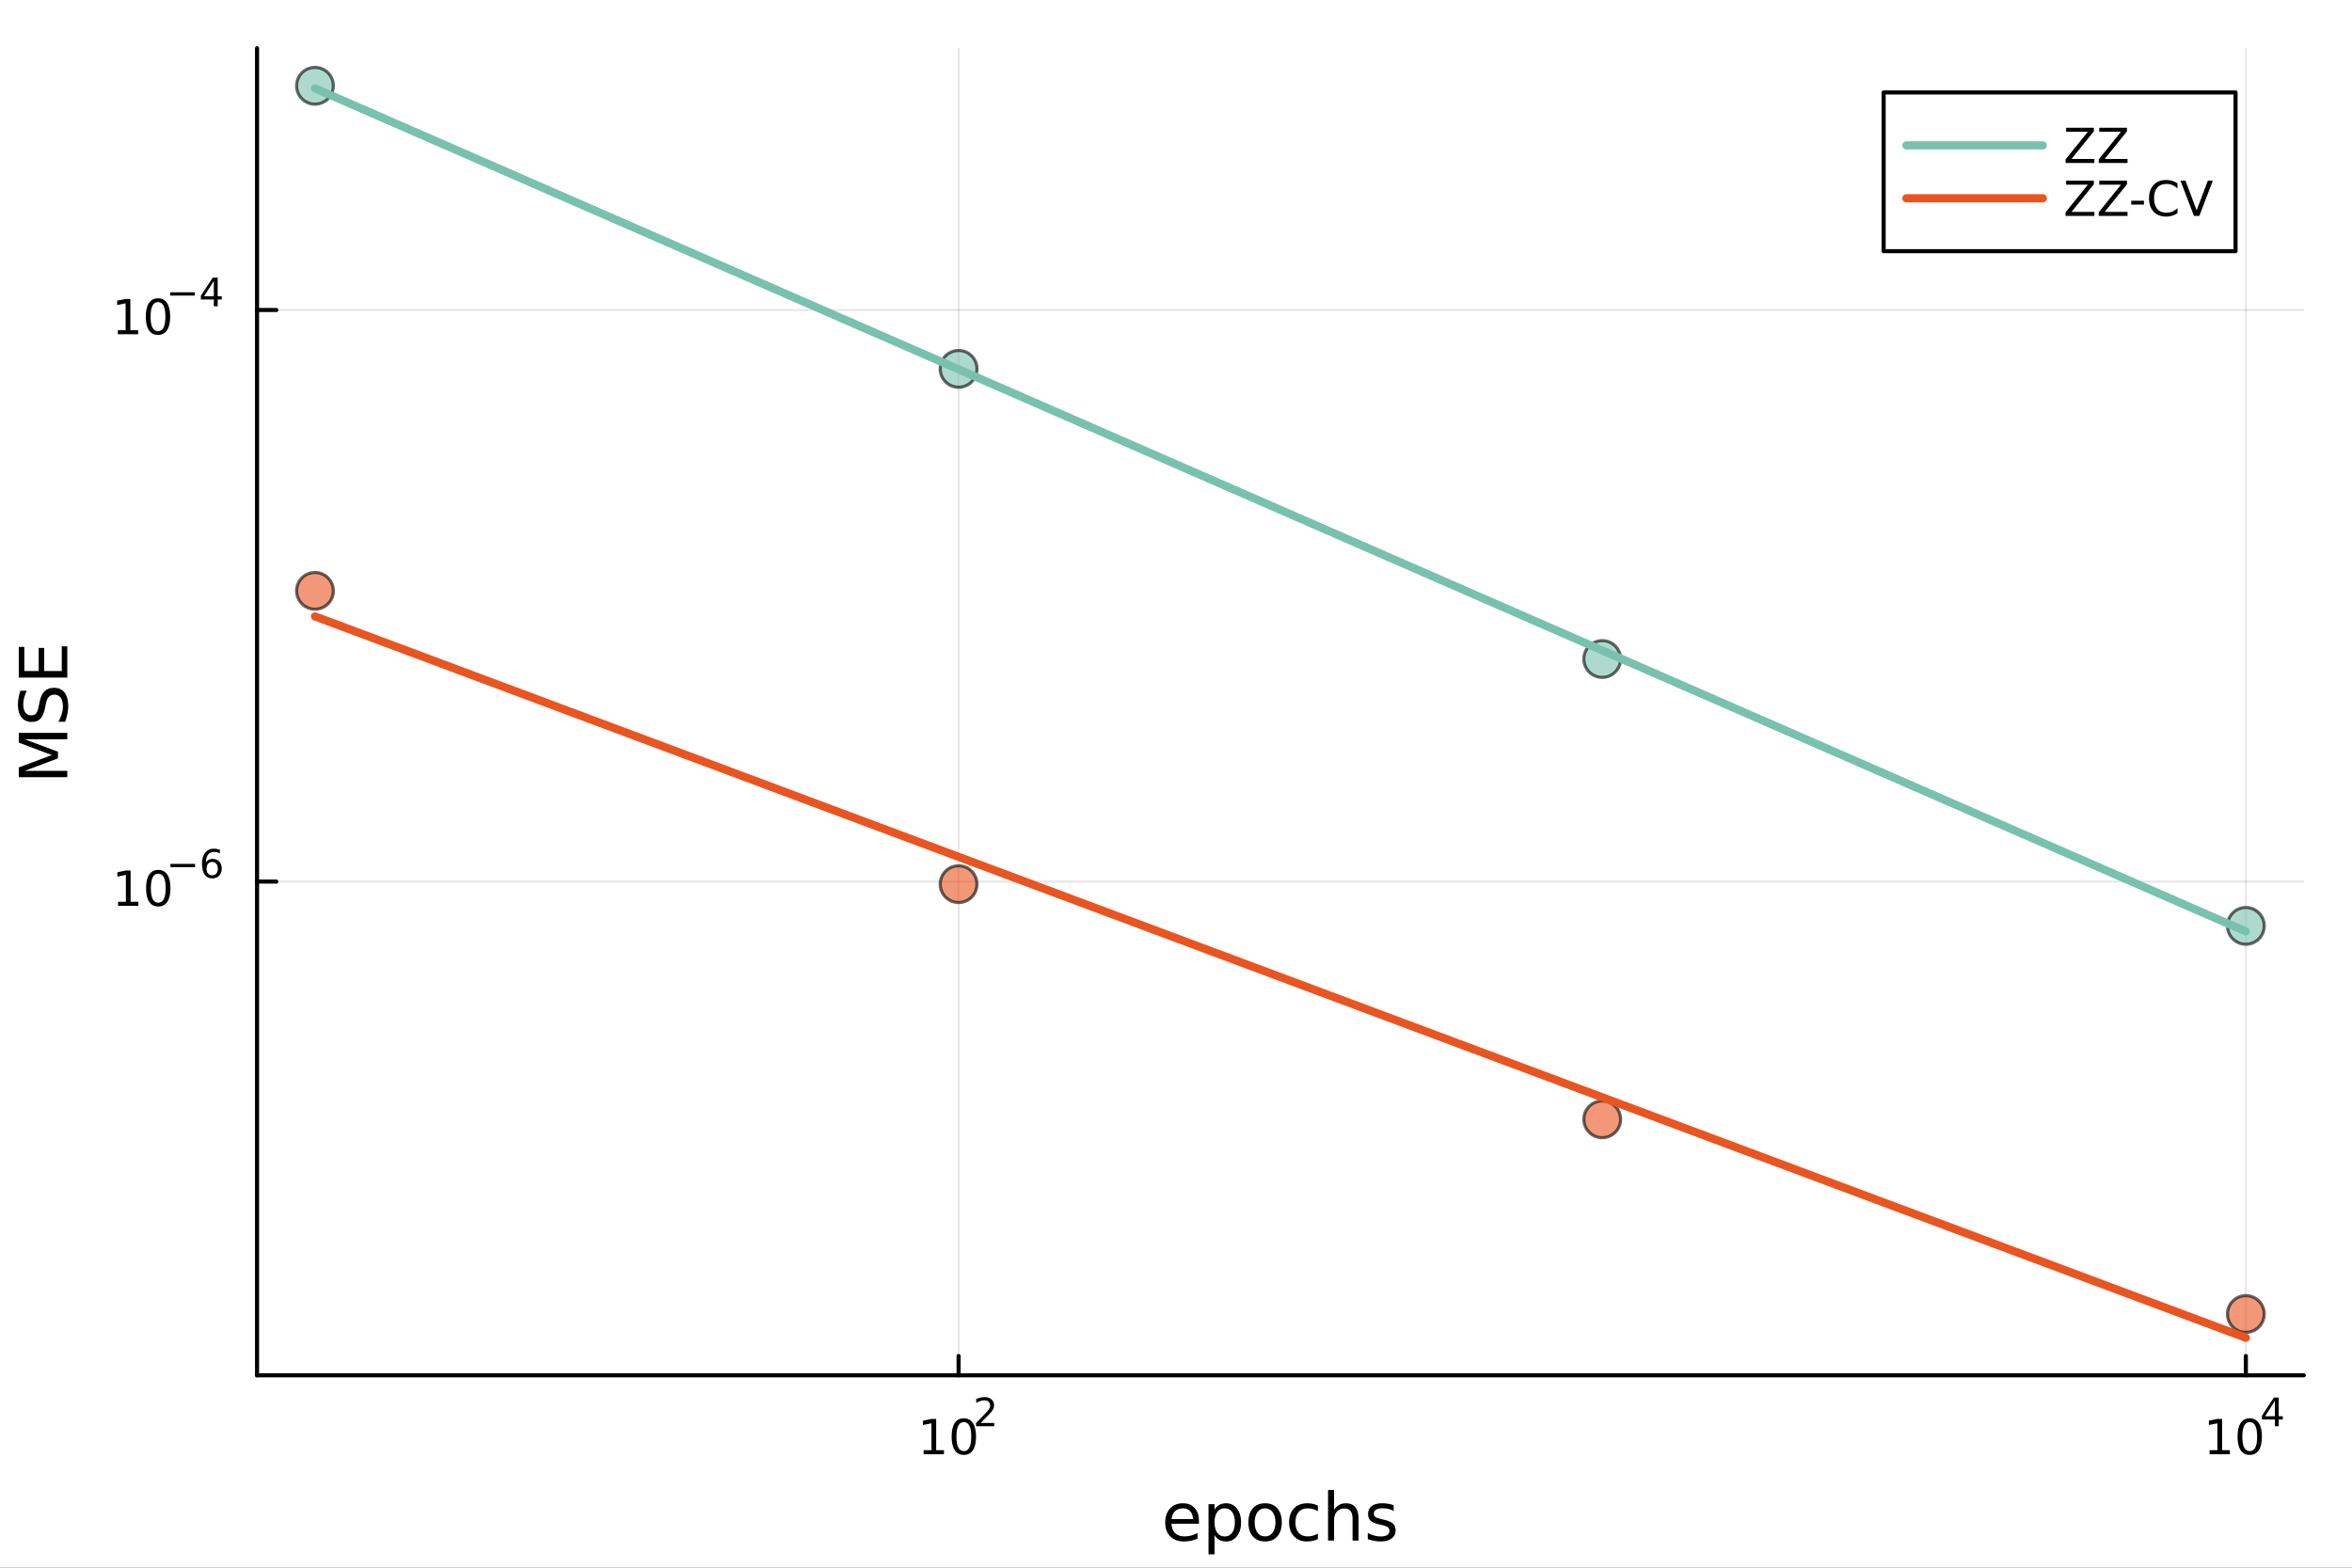 <?xml version="1.0" encoding="utf-8"?>
<svg xmlns="http://www.w3.org/2000/svg" xmlns:xlink="http://www.w3.org/1999/xlink" width="576" height="384" viewBox="0 0 2304 1536">
<rect x="0" y="0" width="2304" height="1536" fill="#333333" stroke="none"/>
<defs>
  <clipPath id="clip310">
    <rect x="0" y="0" width="2304" height="1536"/>
  </clipPath>
</defs>
<path clip-path="url(#clip310)" d="M0 1536 L2304 1536 L2304 8.52651e-14 L0 8.52651e-14  Z" fill="#ffffff" fill-rule="evenodd" fill-opacity="1"/>
<defs>
  <clipPath id="clip311">
    <rect x="460" y="0" width="1614" height="1536"/>
  </clipPath>
</defs>
<path clip-path="url(#clip310)" d="M251.804 1347.54 L2256.76 1347.54 L2256.76 47.244 L251.804 47.244  Z" fill="#ffffff" fill-rule="evenodd" fill-opacity="1"/>
<defs>
  <clipPath id="clip312">
    <rect x="251" y="47" width="2006" height="1301"/>
  </clipPath>
</defs>
<polyline clip-path="url(#clip312)" style="stroke:#000000; stroke-linecap:round; stroke-linejoin:round; stroke-width:2; stroke-opacity:0.1; fill:none" points="939.036,1347.54 939.036,47.244 "/>
<polyline clip-path="url(#clip312)" style="stroke:#000000; stroke-linecap:round; stroke-linejoin:round; stroke-width:2; stroke-opacity:0.1; fill:none" points="2200.01,1347.54 2200.01,47.244 "/>
<polyline clip-path="url(#clip310)" style="stroke:#000000; stroke-linecap:round; stroke-linejoin:round; stroke-width:4; stroke-opacity:1; fill:none" points="251.804,1347.54 2256.76,1347.54 "/>
<polyline clip-path="url(#clip310)" style="stroke:#000000; stroke-linecap:round; stroke-linejoin:round; stroke-width:4; stroke-opacity:1; fill:none" points="939.036,1347.54 939.036,1328.64 "/>
<polyline clip-path="url(#clip310)" style="stroke:#000000; stroke-linecap:round; stroke-linejoin:round; stroke-width:4; stroke-opacity:1; fill:none" points="2200.01,1347.54 2200.01,1328.64 "/>
<path clip-path="url(#clip310)" d="M904.809 1420.89 L912.448 1420.89 L912.448 1394.53 L904.137 1396.19 L904.137 1391.94 L912.401 1390.27 L917.077 1390.27 L917.077 1420.89 L924.716 1420.89 L924.716 1424.83 L904.809 1424.83 L904.809 1420.89 Z" fill="#000000" fill-rule="nonzero" fill-opacity="1" /><path clip-path="url(#clip310)" d="M944.16 1393.35 Q940.549 1393.35 938.721 1396.91 Q936.915 1400.45 936.915 1407.58 Q936.915 1414.69 938.721 1418.25 Q940.549 1421.8 944.16 1421.8 Q947.795 1421.8 949.6 1418.25 Q951.429 1414.69 951.429 1407.58 Q951.429 1400.45 949.6 1396.91 Q947.795 1393.35 944.16 1393.35 M944.16 1389.64 Q949.97 1389.64 953.026 1394.25 Q956.105 1398.83 956.105 1407.58 Q956.105 1416.31 953.026 1420.92 Q949.97 1425.5 944.16 1425.5 Q938.35 1425.5 935.271 1420.92 Q932.216 1416.31 932.216 1407.58 Q932.216 1398.83 935.271 1394.25 Q938.35 1389.64 944.16 1389.64 Z" fill="#000000" fill-rule="nonzero" fill-opacity="1" /><path clip-path="url(#clip310)" d="M960.675 1394.22 L973.934 1394.22 L973.934 1397.42 L956.105 1397.42 L956.105 1394.22 Q958.268 1391.98 961.992 1388.22 Q965.734 1384.44 966.693 1383.35 Q968.518 1381.3 969.233 1379.89 Q969.966 1378.46 969.966 1377.09 Q969.966 1374.85 968.386 1373.44 Q966.825 1372.03 964.305 1372.03 Q962.518 1372.03 960.525 1372.65 Q958.55 1373.27 956.293 1374.53 L956.293 1370.69 Q958.587 1369.77 960.581 1369.3 Q962.575 1368.83 964.23 1368.83 Q968.593 1368.83 971.189 1371.01 Q973.784 1373.19 973.784 1376.84 Q973.784 1378.57 973.126 1380.13 Q972.486 1381.68 970.775 1383.78 Q970.305 1384.33 967.784 1386.94 Q965.264 1389.54 960.675 1394.22 Z" fill="#000000" fill-rule="nonzero" fill-opacity="1" /><path clip-path="url(#clip310)" d="M2164.47 1420.89 L2172.11 1420.89 L2172.11 1394.53 L2163.8 1396.19 L2163.8 1391.94 L2172.06 1390.27 L2176.74 1390.27 L2176.74 1420.89 L2184.38 1420.89 L2184.38 1424.83 L2164.47 1424.83 L2164.47 1420.89 Z" fill="#000000" fill-rule="nonzero" fill-opacity="1" /><path clip-path="url(#clip310)" d="M2203.82 1393.35 Q2200.21 1393.35 2198.38 1396.91 Q2196.57 1400.45 2196.57 1407.58 Q2196.57 1414.69 2198.38 1418.25 Q2200.21 1421.8 2203.82 1421.8 Q2207.45 1421.8 2209.26 1418.25 Q2211.09 1414.69 2211.09 1407.58 Q2211.09 1400.45 2209.26 1396.91 Q2207.45 1393.35 2203.82 1393.35 M2203.82 1389.64 Q2209.63 1389.64 2212.69 1394.25 Q2215.76 1398.83 2215.76 1407.58 Q2215.76 1416.31 2212.69 1420.92 Q2209.63 1425.5 2203.82 1425.5 Q2198.01 1425.5 2194.93 1420.92 Q2191.88 1416.31 2191.88 1407.58 Q2191.88 1398.83 2194.93 1394.25 Q2198.01 1389.64 2203.82 1389.64 Z" fill="#000000" fill-rule="nonzero" fill-opacity="1" /><path clip-path="url(#clip310)" d="M2228.44 1372.65 L2218.85 1387.64 L2228.44 1387.64 L2228.44 1372.65 M2227.44 1369.34 L2232.22 1369.34 L2232.22 1387.64 L2236.23 1387.64 L2236.23 1390.8 L2232.22 1390.8 L2232.22 1397.42 L2228.44 1397.42 L2228.44 1390.8 L2215.76 1390.8 L2215.76 1387.13 L2227.44 1369.34 Z" fill="#000000" fill-rule="nonzero" fill-opacity="1" /><path clip-path="url(#clip310)" d="M1174.47 1490.1 L1174.47 1492.96 L1147.54 1492.96 Q1147.92 1499.01 1151.17 1502.19 Q1154.45 1505.34 1160.27 1505.34 Q1163.65 1505.34 1166.8 1504.52 Q1169.98 1503.69 1173.1 1502.03 L1173.1 1507.57 Q1169.95 1508.91 1166.64 1509.61 Q1163.33 1510.31 1159.92 1510.31 Q1151.39 1510.31 1146.4 1505.34 Q1141.43 1500.38 1141.43 1491.91 Q1141.43 1483.16 1146.14 1478.03 Q1150.88 1472.88 1158.91 1472.88 Q1166.1 1472.88 1170.27 1477.53 Q1174.47 1482.14 1174.47 1490.1 M1168.61 1488.38 Q1168.55 1483.57 1165.91 1480.71 Q1163.3 1477.84 1158.97 1477.84 Q1154.07 1477.84 1151.11 1480.61 Q1148.18 1483.38 1147.73 1488.41 L1168.61 1488.38 Z" fill="#000000" fill-rule="nonzero" fill-opacity="1" /><path clip-path="url(#clip310)" d="M1189.75 1504.04 L1189.75 1522.94 L1183.86 1522.94 L1183.86 1473.74 L1189.75 1473.74 L1189.75 1479.15 Q1191.59 1475.97 1194.39 1474.44 Q1197.23 1472.88 1201.14 1472.88 Q1207.64 1472.88 1211.68 1478.03 Q1215.75 1483.19 1215.75 1491.59 Q1215.75 1500 1211.68 1505.15 Q1207.64 1510.31 1201.14 1510.31 Q1197.23 1510.31 1194.39 1508.78 Q1191.59 1507.22 1189.75 1504.04 M1209.67 1491.59 Q1209.67 1485.13 1207 1481.47 Q1204.36 1477.78 1199.71 1477.78 Q1195.06 1477.78 1192.39 1481.47 Q1189.75 1485.13 1189.75 1491.59 Q1189.75 1498.05 1192.39 1501.75 Q1195.06 1505.41 1199.71 1505.41 Q1204.36 1505.41 1207 1501.75 Q1209.67 1498.05 1209.67 1491.59 Z" fill="#000000" fill-rule="nonzero" fill-opacity="1" /><path clip-path="url(#clip310)" d="M1239.27 1477.84 Q1234.56 1477.84 1231.82 1481.54 Q1229.09 1485.2 1229.09 1491.59 Q1229.09 1497.99 1231.79 1501.68 Q1234.53 1505.34 1239.27 1505.34 Q1243.95 1505.34 1246.69 1501.65 Q1249.43 1497.96 1249.43 1491.59 Q1249.43 1485.26 1246.69 1481.57 Q1243.95 1477.84 1239.27 1477.84 M1239.27 1472.88 Q1246.91 1472.88 1251.27 1477.84 Q1255.63 1482.81 1255.63 1491.59 Q1255.63 1500.35 1251.27 1505.34 Q1246.91 1510.31 1239.27 1510.31 Q1231.6 1510.31 1227.24 1505.34 Q1222.91 1500.35 1222.91 1491.59 Q1222.91 1482.81 1227.24 1477.84 Q1231.6 1472.88 1239.27 1472.88 Z" fill="#000000" fill-rule="nonzero" fill-opacity="1" /><path clip-path="url(#clip310)" d="M1290.99 1475.11 L1290.99 1480.58 Q1288.51 1479.21 1286 1478.54 Q1283.51 1477.84 1280.97 1477.84 Q1275.27 1477.84 1272.12 1481.47 Q1268.97 1485.07 1268.97 1491.59 Q1268.97 1498.12 1272.12 1501.75 Q1275.27 1505.34 1280.97 1505.34 Q1283.51 1505.34 1286 1504.67 Q1288.51 1503.97 1290.99 1502.61 L1290.99 1508.02 Q1288.54 1509.16 1285.9 1509.74 Q1283.29 1510.31 1280.33 1510.31 Q1272.28 1510.31 1267.54 1505.25 Q1262.79 1500.19 1262.79 1491.59 Q1262.79 1482.87 1267.57 1477.88 Q1272.37 1472.88 1280.71 1472.88 Q1283.42 1472.88 1286 1473.45 Q1288.58 1473.99 1290.99 1475.11 Z" fill="#000000" fill-rule="nonzero" fill-opacity="1" /><path clip-path="url(#clip310)" d="M1330.81 1487.87 L1330.81 1509.39 L1324.96 1509.39 L1324.96 1488.06 Q1324.96 1483 1322.98 1480.49 Q1321.01 1477.97 1317.06 1477.97 Q1312.32 1477.97 1309.58 1480.99 Q1306.84 1484.02 1306.84 1489.24 L1306.84 1509.39 L1300.96 1509.39 L1300.96 1459.86 L1306.84 1459.86 L1306.84 1479.28 Q1308.95 1476.06 1311.78 1474.47 Q1314.64 1472.88 1318.37 1472.88 Q1324.51 1472.88 1327.66 1476.7 Q1330.81 1480.49 1330.81 1487.87 Z" fill="#000000" fill-rule="nonzero" fill-opacity="1" /><path clip-path="url(#clip310)" d="M1365.22 1474.79 L1365.22 1480.33 Q1362.74 1479.05 1360.06 1478.42 Q1357.39 1477.78 1354.52 1477.78 Q1350.16 1477.78 1347.97 1479.12 Q1345.8 1480.45 1345.8 1483.13 Q1345.8 1485.16 1347.36 1486.34 Q1348.92 1487.49 1353.63 1488.54 L1355.64 1488.98 Q1361.88 1490.32 1364.49 1492.77 Q1367.13 1495.19 1367.13 1499.55 Q1367.13 1504.52 1363.18 1507.41 Q1359.27 1510.31 1352.39 1510.31 Q1349.53 1510.31 1346.41 1509.74 Q1343.32 1509.19 1339.88 1508.08 L1339.88 1502.03 Q1343.13 1503.72 1346.28 1504.58 Q1349.43 1505.41 1352.52 1505.41 Q1356.66 1505.41 1358.88 1504.01 Q1361.11 1502.57 1361.11 1500 Q1361.11 1497.61 1359.49 1496.34 Q1357.9 1495.06 1352.46 1493.88 L1350.42 1493.41 Q1344.98 1492.26 1342.56 1489.91 Q1340.14 1487.52 1340.14 1483.38 Q1340.14 1478.35 1343.7 1475.62 Q1347.27 1472.88 1353.82 1472.88 Q1357.07 1472.88 1359.93 1473.36 Q1362.8 1473.83 1365.22 1474.79 Z" fill="#000000" fill-rule="nonzero" fill-opacity="1" /><polyline clip-path="url(#clip312)" style="stroke:#000000; stroke-linecap:round; stroke-linejoin:round; stroke-width:2; stroke-opacity:0.1; fill:none" points="251.804,863.771 2256.76,863.771 "/>
<polyline clip-path="url(#clip312)" style="stroke:#000000; stroke-linecap:round; stroke-linejoin:round; stroke-width:2; stroke-opacity:0.1; fill:none" points="251.804,303.749 2256.76,303.749 "/>
<polyline clip-path="url(#clip310)" style="stroke:#000000; stroke-linecap:round; stroke-linejoin:round; stroke-width:4; stroke-opacity:1; fill:none" points="251.804,1347.54 251.804,47.244 "/>
<polyline clip-path="url(#clip310)" style="stroke:#000000; stroke-linecap:round; stroke-linejoin:round; stroke-width:4; stroke-opacity:1; fill:none" points="251.804,863.771 270.702,863.771 "/>
<polyline clip-path="url(#clip310)" style="stroke:#000000; stroke-linecap:round; stroke-linejoin:round; stroke-width:4; stroke-opacity:1; fill:none" points="251.804,303.749 270.702,303.749 "/>
<path clip-path="url(#clip310)" d="M115.675 883.564 L123.314 883.564 L123.314 857.198 L115.003 858.865 L115.003 854.605 L123.267 852.939 L127.943 852.939 L127.943 883.564 L135.582 883.564 L135.582 887.499 L115.675 887.499 L115.675 883.564 Z" fill="#000000" fill-rule="nonzero" fill-opacity="1" /><path clip-path="url(#clip310)" d="M155.026 856.017 Q151.415 856.017 149.587 859.582 Q147.781 863.124 147.781 870.253 Q147.781 877.36 149.587 880.925 Q151.415 884.466 155.026 884.466 Q158.661 884.466 160.466 880.925 Q162.295 877.36 162.295 870.253 Q162.295 863.124 160.466 859.582 Q158.661 856.017 155.026 856.017 M155.026 852.314 Q160.837 852.314 163.892 856.92 Q166.971 861.504 166.971 870.253 Q166.971 878.98 163.892 883.587 Q160.837 888.17 155.026 888.17 Q149.216 888.17 146.138 883.587 Q143.082 878.98 143.082 870.253 Q143.082 861.504 146.138 856.92 Q149.216 852.314 155.026 852.314 Z" fill="#000000" fill-rule="nonzero" fill-opacity="1" /><path clip-path="url(#clip310)" d="M166.971 846.415 L191.082 846.415 L191.082 849.612 L166.971 849.612 L166.971 846.415 Z" fill="#000000" fill-rule="nonzero" fill-opacity="1" /><path clip-path="url(#clip310)" d="M207.878 844.534 Q205.32 844.534 203.815 846.283 Q202.329 848.033 202.329 851.079 Q202.329 854.107 203.815 855.875 Q205.32 857.625 207.878 857.625 Q210.436 857.625 211.921 855.875 Q213.426 854.107 213.426 851.079 Q213.426 848.033 211.921 846.283 Q210.436 844.534 207.878 844.534 M215.42 832.629 L215.42 836.09 Q213.99 835.413 212.523 835.055 Q211.075 834.698 209.646 834.698 Q205.884 834.698 203.89 837.237 Q201.916 839.776 201.633 844.911 Q202.743 843.274 204.417 842.409 Q206.091 841.525 208.103 841.525 Q212.335 841.525 214.78 844.102 Q217.244 846.66 217.244 851.079 Q217.244 855.405 214.686 858.02 Q212.128 860.634 207.878 860.634 Q203.006 860.634 200.43 856.91 Q197.853 853.167 197.853 846.077 Q197.853 839.419 201.013 835.469 Q204.173 831.501 209.495 831.501 Q210.925 831.501 212.373 831.783 Q213.84 832.065 215.42 832.629 Z" fill="#000000" fill-rule="nonzero" fill-opacity="1" /><path clip-path="url(#clip310)" d="M115.411 323.541 L123.05 323.541 L123.05 297.176 L114.74 298.843 L114.74 294.583 L123.004 292.917 L127.68 292.917 L127.68 323.541 L135.319 323.541 L135.319 327.477 L115.411 327.477 L115.411 323.541 Z" fill="#000000" fill-rule="nonzero" fill-opacity="1" /><path clip-path="url(#clip310)" d="M154.763 295.995 Q151.152 295.995 149.323 299.56 Q147.518 303.102 147.518 310.231 Q147.518 317.338 149.323 320.903 Q151.152 324.444 154.763 324.444 Q158.397 324.444 160.203 320.903 Q162.032 317.338 162.032 310.231 Q162.032 303.102 160.203 299.56 Q158.397 295.995 154.763 295.995 M154.763 292.292 Q160.573 292.292 163.629 296.898 Q166.707 301.481 166.707 310.231 Q166.707 318.958 163.629 323.565 Q160.573 328.148 154.763 328.148 Q148.953 328.148 145.874 323.565 Q142.819 318.958 142.819 310.231 Q142.819 301.481 145.874 296.898 Q148.953 292.292 154.763 292.292 Z" fill="#000000" fill-rule="nonzero" fill-opacity="1" /><path clip-path="url(#clip310)" d="M166.707 286.393 L190.819 286.393 L190.819 289.59 L166.707 289.59 L166.707 286.393 Z" fill="#000000" fill-rule="nonzero" fill-opacity="1" /><path clip-path="url(#clip310)" d="M209.458 275.296 L199.866 290.286 L209.458 290.286 L209.458 275.296 M208.461 271.986 L213.238 271.986 L213.238 290.286 L217.244 290.286 L217.244 293.446 L213.238 293.446 L213.238 300.066 L209.458 300.066 L209.458 293.446 L196.781 293.446 L196.781 289.778 L208.461 271.986 Z" fill="#000000" fill-rule="nonzero" fill-opacity="1" /><path clip-path="url(#clip310)" d="M18.404 761.509 L18.404 751.929 L50.742 739.802 L18.404 727.612 L18.404 718.031 L65.924 718.031 L65.924 724.301 L24.197 724.301 L56.789 736.555 L56.789 743.017 L24.197 755.271 L65.924 755.271 L65.924 761.509 L18.404 761.509 Z" fill="#000000" fill-rule="nonzero" fill-opacity="1" /><path clip-path="url(#clip310)" d="M19.964 676.781 L26.234 676.781 Q24.483 680.442 23.624 683.688 Q22.765 686.935 22.765 689.958 Q22.765 695.21 24.802 698.075 Q26.839 700.907 30.595 700.907 Q33.745 700.907 35.369 699.03 Q36.96 697.12 37.947 691.836 L38.743 687.953 Q40.111 680.76 43.581 677.354 Q47.018 673.917 52.811 673.917 Q59.718 673.917 63.282 678.564 Q66.847 683.179 66.847 692.123 Q66.847 695.497 66.083 699.316 Q65.319 703.104 63.824 707.178 L57.203 707.178 Q59.399 703.263 60.513 699.507 Q61.627 695.751 61.627 692.123 Q61.627 686.616 59.463 683.625 Q57.299 680.633 53.288 680.633 Q49.787 680.633 47.814 682.797 Q45.84 684.929 44.854 689.831 L44.09 693.746 Q42.657 700.939 39.602 704.154 Q36.546 707.369 31.104 707.369 Q24.802 707.369 21.173 702.944 Q17.545 698.488 17.545 690.69 Q17.545 687.348 18.149 683.879 Q18.754 680.41 19.964 676.781 Z" fill="#000000" fill-rule="nonzero" fill-opacity="1" /><path clip-path="url(#clip310)" d="M18.404 663.891 L18.404 633.845 L23.815 633.845 L23.815 657.461 L37.883 657.461 L37.883 634.831 L43.294 634.831 L43.294 657.461 L60.513 657.461 L60.513 633.272 L65.924 633.272 L65.924 663.891 L18.404 663.891 Z" fill="#000000" fill-rule="nonzero" fill-opacity="1" /><circle clip-path="url(#clip312)" cx="308.548" cy="84.045" r="18" fill="#78c2ad" fill-rule="evenodd" fill-opacity="0.6" stroke="#000000" stroke-opacity="0.6" stroke-width="3.072"/>
<circle clip-path="url(#clip312)" cx="939.036" cy="361.407" r="18" fill="#78c2ad" fill-rule="evenodd" fill-opacity="0.6" stroke="#000000" stroke-opacity="0.6" stroke-width="3.072"/>
<circle clip-path="url(#clip312)" cx="1569.52" cy="645.692" r="18" fill="#78c2ad" fill-rule="evenodd" fill-opacity="0.6" stroke="#000000" stroke-opacity="0.6" stroke-width="3.072"/>
<circle clip-path="url(#clip312)" cx="2200.01" cy="907.167" r="18" fill="#78c2ad" fill-rule="evenodd" fill-opacity="0.6" stroke="#000000" stroke-opacity="0.6" stroke-width="3.072"/>
<polyline clip-path="url(#clip312)" style="stroke:#78c2ad; stroke-linecap:round; stroke-linejoin:round; stroke-width:8; stroke-opacity:1; fill:none" points="308.548,86.53 327.654,94.874 346.759,103.219 365.865,111.563 384.971,119.908 404.076,128.252 423.182,136.596 442.288,144.941 461.393,153.285 480.499,161.63 499.605,169.974 518.711,178.318 537.816,186.663 556.922,195.007 576.028,203.352 595.133,211.696 614.239,220.04 633.345,228.385 652.45,236.729 671.556,245.074 690.662,253.418 709.768,261.762 728.873,270.107 747.979,278.451 767.085,286.796 786.19,295.14 805.296,303.484 824.402,311.829 843.507,320.173 862.613,328.518 881.719,336.862 900.825,345.207 919.93,353.551 939.036,361.895 958.142,370.24 977.247,378.584 996.353,386.929 1015.46,395.273 1034.56,403.617 1053.67,411.962 1072.78,420.306 1091.88,428.651 1110.99,436.995 1130.09,445.339 1149.2,453.684 1168.3,462.028 1187.41,470.373 1206.52,478.717 1225.62,487.061 1244.73,495.406 1263.83,503.75 1282.94,512.095 1302.04,520.439 1321.15,528.783 1340.26,537.128 1359.36,545.472 1378.47,553.817 1397.57,562.161 1416.68,570.505 1435.78,578.85 1454.89,587.194 1474,595.539 1493.1,603.883 1512.21,612.227 1531.31,620.572 1550.42,628.916 1569.52,637.261 1588.63,645.605 1607.74,653.949 1626.84,662.294 1645.95,670.638 1665.05,678.983 1684.16,687.327 1703.26,695.671 1722.37,704.016 1741.48,712.36 1760.58,720.705 1779.69,729.049 1798.79,737.393 1817.9,745.738 1837,754.082 1856.11,762.427 1875.22,770.771 1894.32,779.115 1913.43,787.46 1932.53,795.804 1951.64,804.149 1970.74,812.493 1989.85,820.837 2008.96,829.182 2028.06,837.526 2047.17,845.871 2066.27,854.215 2085.38,862.559 2104.48,870.904 2123.59,879.248 2142.69,887.593 2161.8,895.937 2180.91,904.281 2200.01,912.626 "/>
<circle clip-path="url(#clip312)" cx="308.548" cy="578.905" r="18" fill="#e95420" fill-rule="evenodd" fill-opacity="0.6" stroke="#000000" stroke-opacity="0.6" stroke-width="3.072"/>
<circle clip-path="url(#clip312)" cx="939.036" cy="866.29" r="18" fill="#e95420" fill-rule="evenodd" fill-opacity="0.6" stroke="#000000" stroke-opacity="0.6" stroke-width="3.072"/>
<circle clip-path="url(#clip312)" cx="1569.52" cy="1096.71" r="18" fill="#e95420" fill-rule="evenodd" fill-opacity="0.6" stroke="#000000" stroke-opacity="0.6" stroke-width="3.072"/>
<circle clip-path="url(#clip312)" cx="2200.01" cy="1287.44" r="18" fill="#e95420" fill-rule="evenodd" fill-opacity="0.6" stroke="#000000" stroke-opacity="0.6" stroke-width="3.072"/>
<polyline clip-path="url(#clip312)" style="stroke:#e95420; stroke-linecap:round; stroke-linejoin:round; stroke-width:8; stroke-opacity:1; fill:none" points="308.548,603.933 327.654,611.072 346.759,618.212 365.865,625.351 384.971,632.49 404.076,639.63 423.182,646.769 442.288,653.909 461.393,661.048 480.499,668.188 499.605,675.327 518.711,682.466 537.816,689.606 556.922,696.745 576.028,703.885 595.133,711.024 614.239,718.164 633.345,725.303 652.45,732.442 671.556,739.582 690.662,746.721 709.768,753.861 728.873,761 747.979,768.14 767.085,775.279 786.19,782.418 805.296,789.558 824.402,796.697 843.507,803.837 862.613,810.976 881.719,818.116 900.825,825.255 919.93,832.394 939.036,839.534 958.142,846.673 977.247,853.813 996.353,860.952 1015.46,868.092 1034.56,875.231 1053.67,882.37 1072.78,889.51 1091.88,896.649 1110.99,903.789 1130.09,910.928 1149.2,918.068 1168.3,925.207 1187.41,932.346 1206.52,939.486 1225.62,946.625 1244.73,953.765 1263.83,960.904 1282.94,968.043 1302.04,975.183 1321.15,982.322 1340.26,989.462 1359.36,996.601 1378.47,1003.74 1397.57,1010.88 1416.68,1018.02 1435.78,1025.16 1454.89,1032.3 1474,1039.44 1493.1,1046.58 1512.21,1053.72 1531.31,1060.86 1550.42,1068 1569.52,1075.13 1588.63,1082.27 1607.74,1089.41 1626.84,1096.55 1645.95,1103.69 1665.05,1110.83 1684.16,1117.97 1703.26,1125.11 1722.37,1132.25 1741.48,1139.39 1760.58,1146.53 1779.69,1153.67 1798.79,1160.81 1817.9,1167.95 1837,1175.09 1856.11,1182.23 1875.22,1189.37 1894.32,1196.51 1913.43,1203.64 1932.53,1210.78 1951.64,1217.92 1970.74,1225.06 1989.85,1232.2 2008.96,1239.34 2028.06,1246.48 2047.17,1253.62 2066.27,1260.76 2085.38,1267.9 2104.48,1275.04 2123.59,1282.18 2142.69,1289.32 2161.8,1296.46 2180.91,1303.6 2200.01,1310.74 "/>
<path clip-path="url(#clip310)" d="M1845.19 246.107 L2189.92 246.107 L2189.92 90.587 L1845.19 90.587  Z" fill="#ffffff" fill-rule="evenodd" fill-opacity="1"/>
<polyline clip-path="url(#clip310)" style="stroke:#000000; stroke-linecap:round; stroke-linejoin:round; stroke-width:4; stroke-opacity:1; fill:none" points="1845.19,246.107 2189.92,246.107 2189.92,90.587 1845.19,90.587 1845.19,246.107 "/>
<polyline clip-path="url(#clip310)" style="stroke:#78c2ad; stroke-linecap:round; stroke-linejoin:round; stroke-width:8; stroke-opacity:1; fill:none" points="1867.47,142.427 2001.13,142.427 "/>
<path clip-path="url(#clip310)" d="M2023.94 125.147 L2051.1 125.147 L2051.1 128.712 L2029.24 155.772 L2051.63 155.772 L2051.63 159.707 L2023.41 159.707 L2023.41 156.142 L2045.26 129.082 L2023.94 129.082 L2023.94 125.147 Z" fill="#000000" fill-rule="nonzero" fill-opacity="1" /><path clip-path="url(#clip310)" d="M2056.42 125.147 L2083.57 125.147 L2083.57 128.712 L2061.72 155.772 L2084.11 155.772 L2084.11 159.707 L2055.89 159.707 L2055.89 156.142 L2077.74 129.082 L2056.42 129.082 L2056.42 125.147 Z" fill="#000000" fill-rule="nonzero" fill-opacity="1" /><polyline clip-path="url(#clip310)" style="stroke:#e95420; stroke-linecap:round; stroke-linejoin:round; stroke-width:8; stroke-opacity:1; fill:none" points="1867.47,194.267 2001.13,194.267 "/>
<path clip-path="url(#clip310)" d="M2023.94 176.987 L2051.1 176.987 L2051.1 180.552 L2029.24 207.612 L2051.63 207.612 L2051.63 211.547 L2023.41 211.547 L2023.41 207.982 L2045.26 180.922 L2023.94 180.922 L2023.94 176.987 Z" fill="#000000" fill-rule="nonzero" fill-opacity="1" /><path clip-path="url(#clip310)" d="M2056.42 176.987 L2083.57 176.987 L2083.57 180.552 L2061.72 207.612 L2084.11 207.612 L2084.11 211.547 L2055.89 211.547 L2055.89 207.982 L2077.74 180.922 L2056.42 180.922 L2056.42 176.987 Z" fill="#000000" fill-rule="nonzero" fill-opacity="1" /><path clip-path="url(#clip310)" d="M2087.72 196.663 L2100.19 196.663 L2100.19 200.459 L2087.72 200.459 L2087.72 196.663 Z" fill="#000000" fill-rule="nonzero" fill-opacity="1" /><path clip-path="url(#clip310)" d="M2133.04 179.649 L2133.04 184.58 Q2130.68 182.381 2127.99 181.293 Q2125.33 180.205 2122.32 180.205 Q2116.4 180.205 2113.25 183.839 Q2110.1 187.45 2110.1 194.302 Q2110.1 201.131 2113.25 204.765 Q2116.4 208.376 2122.32 208.376 Q2125.33 208.376 2127.99 207.288 Q2130.68 206.2 2133.04 204.001 L2133.04 208.885 Q2130.59 210.552 2127.83 211.385 Q2125.1 212.218 2122.05 212.218 Q2114.2 212.218 2109.68 207.427 Q2105.17 202.612 2105.17 194.302 Q2105.17 185.969 2109.68 181.177 Q2114.2 176.362 2122.05 176.362 Q2125.15 176.362 2127.88 177.196 Q2130.63 178.006 2133.04 179.649 Z" fill="#000000" fill-rule="nonzero" fill-opacity="1" /><path clip-path="url(#clip310)" d="M2149.17 211.547 L2135.98 176.987 L2140.86 176.987 L2151.81 206.084 L2162.79 176.987 L2167.65 176.987 L2154.48 211.547 L2149.17 211.547 Z" fill="#000000" fill-rule="nonzero" fill-opacity="1" /></svg>
